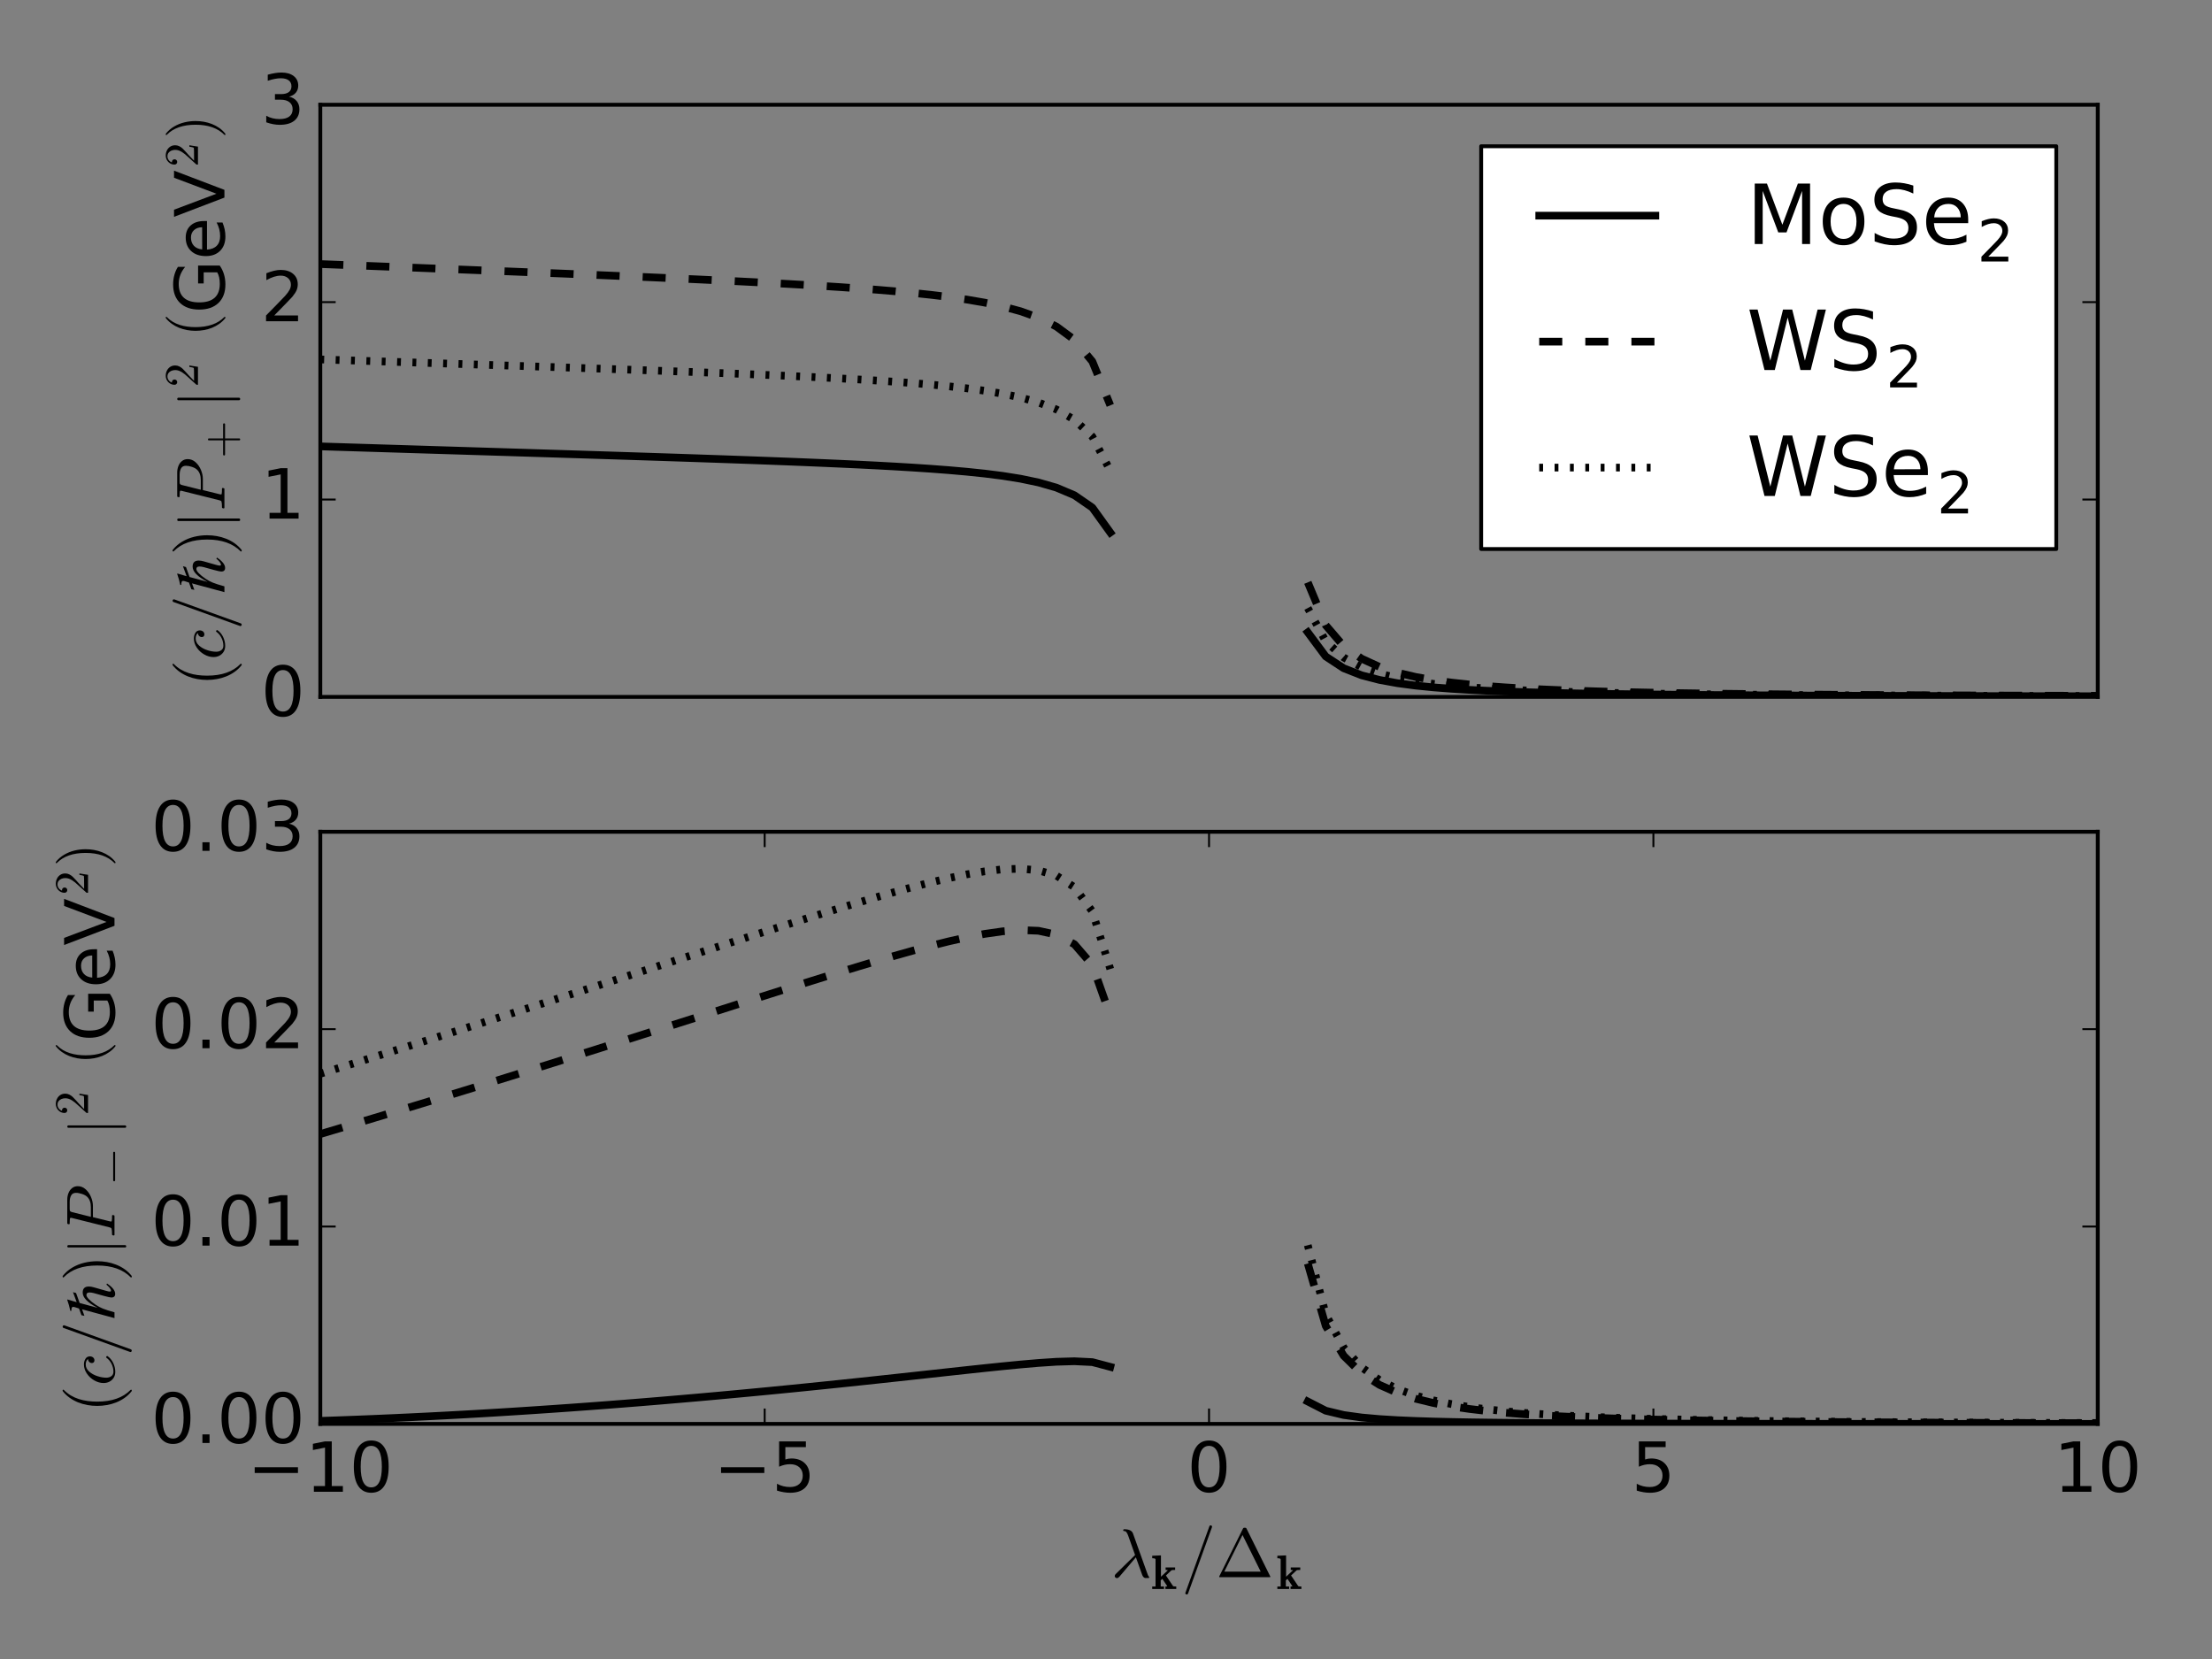 <?xml version="1.0" encoding="utf-8" standalone="no"?>
<!DOCTYPE svg PUBLIC "-//W3C//DTD SVG 1.1//EN"
  "http://www.w3.org/Graphics/SVG/1.1/DTD/svg11.dtd">
<!-- Created with matplotlib (http://matplotlib.org/) -->
<svg height="432pt" version="1.1" viewBox="0 0 576 432" width="576pt" xmlns="http://www.w3.org/2000/svg" xmlns:xlink="http://www.w3.org/1999/xlink">
 <rect x="0" y="0" width="576" height="432" fill="#808080" stroke="none"/>
 <defs>
  <style type="text/css">
*{stroke-linecap:butt;stroke-linejoin:round;stroke-miterlimit:100000;}
  </style>
 </defs>
 <g id="figure_1">
  <g id="patch_1">
   <path d="M 0 432 
L 576 432 
L 576 0 
L 0 0 
L 0 432 
z
" style="fill:none;"/>
  </g>
  <g id="axes_1">
   <g id="patch_2">
    <path d="M 83.41 181.47 
L 546.252 181.47 
L 546.252 27.28 
L 83.41 27.28 
L 83.41 181.47 
z
" style="fill:none;"/>
   </g>
   <g id="line2d_1">
    <path clip-path="url(#p2eb6059914)" d="M 83.41 116.238 
L 88.085 116.384 
L 92.761 116.529 
L 97.436 116.674 
L 102.111 116.819 
L 106.786 116.964 
L 111.461 117.109 
L 116.137 117.254 
L 120.812 117.398 
L 125.487 117.543 
L 130.162 117.688 
L 134.837 117.833 
L 139.512 117.979 
L 144.188 118.125 
L 148.863 118.272 
L 153.538 118.419 
L 158.213 118.568 
L 162.888 118.718 
L 167.563 118.869 
L 172.239 119.022 
L 176.914 119.177 
L 181.589 119.335 
L 186.264 119.495 
L 190.939 119.659 
L 195.614 119.827 
L 200.29 120.001 
L 204.965 120.18 
L 209.64 120.366 
L 214.315 120.561 
L 218.99 120.766 
L 223.665 120.984 
L 228.341 121.219 
L 233.016 121.473 
L 237.691 121.753 
L 242.366 122.065 
L 247.041 122.419 
L 251.716 122.83 
L 256.392 123.316 
L 261.067 123.909 
L 265.742 124.656 
L 270.417 125.633 
L 275.092 126.978 
L 279.767 128.956 
L 284.443 132.179 
L 289.118 138.669 
M 340.545 164.655 
L 345.22 170.946 
L 349.895 174.012 
L 354.57 175.848 
L 359.245 177.058 
L 363.921 177.905 
L 368.596 178.524 
L 373.271 178.992 
L 377.946 179.354 
L 382.621 179.642 
L 387.296 179.873 
L 391.972 180.062 
L 396.647 180.22 
L 401.322 180.351 
L 405.997 180.463 
L 410.672 180.559 
L 415.347 180.641 
L 420.023 180.712 
L 424.698 180.775 
L 429.373 180.83 
L 434.048 180.878 
L 438.723 180.921 
L 443.398 180.96 
L 448.074 180.994 
L 452.749 181.025 
L 457.424 181.054 
L 462.099 181.079 
L 466.774 181.102 
L 471.449 181.123 
L 476.125 181.142 
L 480.8 181.16 
L 485.475 181.176 
L 490.15 181.191 
L 494.825 181.205 
L 499.5 181.218 
L 504.176 181.23 
L 508.851 181.241 
L 513.526 181.251 
L 518.201 181.261 
L 522.876 181.269 
L 527.552 181.278 
L 532.227 181.286 
L 536.902 181.293 
L 541.577 181.3 
L 546.252 181.306 
" style="fill:none;stroke:#000000;stroke-linecap:square;stroke-width:2.0;"/>
   </g>
   <g id="line2d_2">
    <path clip-path="url(#p2eb6059914)" d="M 83.41 68.758 
L 88.085 68.94 
L 92.761 69.121 
L 97.436 69.302 
L 102.111 69.484 
L 106.786 69.666 
L 111.461 69.849 
L 116.137 70.032 
L 120.812 70.215 
L 125.487 70.4 
L 130.162 70.585 
L 134.837 70.771 
L 139.512 70.959 
L 144.188 71.148 
L 148.863 71.338 
L 153.538 71.531 
L 158.213 71.726 
L 162.888 71.923 
L 167.563 72.124 
L 172.239 72.328 
L 176.914 72.537 
L 181.589 72.75 
L 186.264 72.969 
L 190.939 73.194 
L 195.614 73.428 
L 200.29 73.67 
L 204.965 73.924 
L 209.64 74.19 
L 214.315 74.472 
L 218.99 74.774 
L 223.665 75.098 
L 228.341 75.451 
L 233.016 75.84 
L 237.691 76.274 
L 242.366 76.765 
L 247.041 77.331 
L 251.716 77.997 
L 256.392 78.798 
L 261.067 79.787 
L 265.742 81.047 
L 270.417 82.716 
L 275.092 85.035 
L 279.767 88.476 
L 284.443 94.12 
L 289.118 105.553 
M 340.545 151.645 
L 345.22 162.821 
L 349.895 168.262 
L 354.57 171.52 
L 359.245 173.666 
L 363.921 175.168 
L 368.596 176.266 
L 373.271 177.095 
L 377.946 177.737 
L 382.621 178.245 
L 387.296 178.655 
L 391.972 178.99 
L 396.647 179.268 
L 401.322 179.502 
L 405.997 179.699 
L 410.672 179.868 
L 415.347 180.013 
L 420.023 180.14 
L 424.698 180.25 
L 429.373 180.347 
L 434.048 180.433 
L 438.723 180.509 
L 443.398 180.577 
L 448.074 180.638 
L 452.749 180.692 
L 457.424 180.742 
L 462.099 180.787 
L 466.774 180.827 
L 471.449 180.865 
L 476.125 180.899 
L 480.8 180.93 
L 485.475 180.958 
L 490.15 180.985 
L 494.825 181.009 
L 499.5 181.031 
L 504.176 181.052 
L 508.851 181.072 
L 513.526 181.09 
L 518.201 181.107 
L 522.876 181.122 
L 527.552 181.137 
L 532.227 181.151 
L 536.902 181.164 
L 541.577 181.176 
L 546.252 181.187 
" style="fill:none;stroke:#000000;stroke-dasharray:6,6;stroke-dashoffset:0.0;stroke-width:2.0;"/>
   </g>
   <g id="line2d_3">
    <path clip-path="url(#p2eb6059914)" d="M 83.41 93.596 
L 88.085 93.748 
L 92.761 93.9 
L 97.436 94.052 
L 102.111 94.204 
L 106.786 94.356 
L 111.461 94.508 
L 116.137 94.661 
L 120.812 94.814 
L 125.487 94.967 
L 130.162 95.121 
L 134.837 95.276 
L 139.512 95.432 
L 144.188 95.588 
L 148.863 95.746 
L 153.538 95.906 
L 158.213 96.067 
L 162.888 96.23 
L 167.563 96.395 
L 172.239 96.563 
L 176.914 96.735 
L 181.589 96.91 
L 186.264 97.089 
L 190.939 97.273 
L 195.614 97.463 
L 200.29 97.661 
L 204.965 97.866 
L 209.64 98.082 
L 214.315 98.31 
L 218.99 98.553 
L 223.665 98.814 
L 228.341 99.096 
L 233.016 99.407 
L 237.691 99.752 
L 242.366 100.142 
L 247.041 100.59 
L 251.716 101.115 
L 256.392 101.745 
L 261.067 102.522 
L 265.742 103.508 
L 270.417 104.812 
L 275.092 106.621 
L 279.767 109.3 
L 284.443 113.689 
L 289.118 122.57 
M 340.545 158.331 
L 345.22 166.999 
L 349.895 171.22 
L 354.57 173.747 
L 359.245 175.412 
L 363.921 176.578 
L 368.596 177.43 
L 373.271 178.073 
L 377.946 178.571 
L 382.621 178.966 
L 387.296 179.284 
L 391.972 179.544 
L 396.647 179.76 
L 401.322 179.941 
L 405.997 180.094 
L 410.672 180.225 
L 415.347 180.338 
L 420.023 180.436 
L 424.698 180.522 
L 429.373 180.597 
L 434.048 180.664 
L 438.723 180.723 
L 443.398 180.775 
L 448.074 180.823 
L 452.749 180.865 
L 457.424 180.904 
L 462.099 180.938 
L 466.774 180.97 
L 471.449 180.999 
L 476.125 181.025 
L 480.8 181.049 
L 485.475 181.072 
L 490.15 181.092 
L 494.825 181.111 
L 499.5 181.129 
L 504.176 181.145 
L 508.851 181.16 
L 513.526 181.174 
L 518.201 181.187 
L 522.876 181.199 
L 527.552 181.21 
L 532.227 181.221 
L 536.902 181.231 
L 541.577 181.241 
L 546.252 181.249 
" style="fill:none;stroke:#000000;stroke-dasharray:1,3;stroke-dashoffset:0.0;stroke-width:2.0;"/>
   </g>
   <g id="patch_3">
    <path d="M 83.41 27.28 
L 546.252 27.28 
" style="fill:none;stroke:#000000;stroke-linecap:square;stroke-linejoin:miter;"/>
   </g>
   <g id="patch_4">
    <path d="M 83.41 181.47 
L 83.41 27.28 
" style="fill:none;stroke:#000000;stroke-linecap:square;stroke-linejoin:miter;"/>
   </g>
   <g id="patch_5">
    <path d="M 83.41 181.47 
L 546.252 181.47 
" style="fill:none;stroke:#000000;stroke-linecap:square;stroke-linejoin:miter;"/>
   </g>
   <g id="patch_6">
    <path d="M 546.252 181.47 
L 546.252 27.28 
" style="fill:none;stroke:#000000;stroke-linecap:square;stroke-linejoin:miter;"/>
   </g>
   <g id="matplotlib.axis_1">
    <g id="ytick_1">
     <g id="line2d_4">
      <defs>
       <path d="M 0 0 
L 4 0 
" id="md72c989100" style="stroke:#000000;stroke-width:0.5;"/>
      </defs>
      <g>
       <use style="stroke:#000000;stroke-width:0.5;" x="83.41" xlink:href="#md72c989100" y="181.47"/>
      </g>
     </g>
     <g id="line2d_5">
      <defs>
       <path d="M 0 0 
L -4 0 
" id="me370e58c30" style="stroke:#000000;stroke-width:0.5;"/>
      </defs>
      <g>
       <use style="stroke:#000000;stroke-width:0.5;" x="546.252" xlink:href="#me370e58c30" y="181.47"/>
      </g>
     </g>
     <g id="text_1">
      <!-- 0 -->
      <defs>
       <path d="M 31.781 66.406 
Q 24.172 66.406 20.328 58.906 
Q 16.5 51.422 16.5 36.375 
Q 16.5 21.391 20.328 13.891 
Q 24.172 6.391 31.781 6.391 
Q 39.453 6.391 43.281 13.891 
Q 47.125 21.391 47.125 36.375 
Q 47.125 51.422 43.281 58.906 
Q 39.453 66.406 31.781 66.406 
M 31.781 74.219 
Q 44.047 74.219 50.516 64.516 
Q 56.984 54.828 56.984 36.375 
Q 56.984 17.969 50.516 8.266 
Q 44.047 -1.422 31.781 -1.422 
Q 19.531 -1.422 13.062 8.266 
Q 6.594 17.969 6.594 36.375 
Q 6.594 54.828 13.062 64.516 
Q 19.531 74.219 31.781 74.219 
" id="BitstreamVeraSans-Roman-30"/>
      </defs>
      <g transform="translate(67.958 186.437)scale(0.18 -0.18)">
       <use xlink:href="#BitstreamVeraSans-Roman-30"/>
      </g>
     </g>
    </g>
    <g id="ytick_2">
     <g id="line2d_6">
      <g>
       <use style="stroke:#000000;stroke-width:0.5;" x="83.41" xlink:href="#md72c989100" y="130.073"/>
      </g>
     </g>
     <g id="line2d_7">
      <g>
       <use style="stroke:#000000;stroke-width:0.5;" x="546.252" xlink:href="#me370e58c30" y="130.073"/>
      </g>
     </g>
     <g id="text_2">
      <!-- 1 -->
      <defs>
       <path d="M 12.406 8.297 
L 28.516 8.297 
L 28.516 63.922 
L 10.984 60.406 
L 10.984 69.391 
L 28.422 72.906 
L 38.281 72.906 
L 38.281 8.297 
L 54.391 8.297 
L 54.391 0 
L 12.406 0 
z
" id="BitstreamVeraSans-Roman-31"/>
      </defs>
      <g transform="translate(67.958 135.04)scale(0.18 -0.18)">
       <use xlink:href="#BitstreamVeraSans-Roman-31"/>
      </g>
     </g>
    </g>
    <g id="ytick_3">
     <g id="line2d_8">
      <g>
       <use style="stroke:#000000;stroke-width:0.5;" x="83.41" xlink:href="#md72c989100" y="78.677"/>
      </g>
     </g>
     <g id="line2d_9">
      <g>
       <use style="stroke:#000000;stroke-width:0.5;" x="546.252" xlink:href="#me370e58c30" y="78.677"/>
      </g>
     </g>
     <g id="text_3">
      <!-- 2 -->
      <defs>
       <path d="M 19.188 8.297 
L 53.609 8.297 
L 53.609 0 
L 7.328 0 
L 7.328 8.297 
Q 12.938 14.109 22.625 23.891 
Q 32.328 33.688 34.812 36.531 
Q 39.547 41.844 41.422 45.531 
Q 43.312 49.219 43.312 52.781 
Q 43.312 58.594 39.234 62.25 
Q 35.156 65.922 28.609 65.922 
Q 23.969 65.922 18.812 64.312 
Q 13.672 62.703 7.812 59.422 
L 7.812 69.391 
Q 13.766 71.781 18.938 73 
Q 24.125 74.219 28.422 74.219 
Q 39.75 74.219 46.484 68.547 
Q 53.219 62.891 53.219 53.422 
Q 53.219 48.922 51.531 44.891 
Q 49.859 40.875 45.406 35.406 
Q 44.188 33.984 37.641 27.219 
Q 31.109 20.453 19.188 8.297 
" id="BitstreamVeraSans-Roman-32"/>
      </defs>
      <g transform="translate(67.958 83.644)scale(0.18 -0.18)">
       <use xlink:href="#BitstreamVeraSans-Roman-32"/>
      </g>
     </g>
    </g>
    <g id="ytick_4">
     <g id="line2d_10">
      <g>
       <use style="stroke:#000000;stroke-width:0.5;" x="83.41" xlink:href="#md72c989100" y="27.28"/>
      </g>
     </g>
     <g id="line2d_11">
      <g>
       <use style="stroke:#000000;stroke-width:0.5;" x="546.252" xlink:href="#me370e58c30" y="27.28"/>
      </g>
     </g>
     <g id="text_4">
      <!-- 3 -->
      <defs>
       <path d="M 40.578 39.312 
Q 47.656 37.797 51.625 33 
Q 55.609 28.219 55.609 21.188 
Q 55.609 10.406 48.188 4.484 
Q 40.766 -1.422 27.094 -1.422 
Q 22.516 -1.422 17.656 -0.516 
Q 12.797 0.391 7.625 2.203 
L 7.625 11.719 
Q 11.719 9.328 16.594 8.109 
Q 21.484 6.891 26.812 6.891 
Q 36.078 6.891 40.938 10.547 
Q 45.797 14.203 45.797 21.188 
Q 45.797 27.641 41.281 31.266 
Q 36.766 34.906 28.719 34.906 
L 20.219 34.906 
L 20.219 43.016 
L 29.109 43.016 
Q 36.375 43.016 40.234 45.922 
Q 44.094 48.828 44.094 54.297 
Q 44.094 59.906 40.109 62.906 
Q 36.141 65.922 28.719 65.922 
Q 24.656 65.922 20.016 65.031 
Q 15.375 64.156 9.812 62.312 
L 9.812 71.094 
Q 15.438 72.656 20.344 73.438 
Q 25.25 74.219 29.594 74.219 
Q 40.828 74.219 47.359 69.109 
Q 53.906 64.016 53.906 55.328 
Q 53.906 49.266 50.438 45.094 
Q 46.969 40.922 40.578 39.312 
" id="BitstreamVeraSans-Roman-33"/>
      </defs>
      <g transform="translate(67.958 32.247)scale(0.18 -0.18)">
       <use xlink:href="#BitstreamVeraSans-Roman-33"/>
      </g>
     </g>
    </g>
    <g id="text_5">
     <!-- $\left( c / ℏ \right) \left|P_+\right|^2$ $\left(\mathregular{GeV}^2\right)$ -->
     <defs>
      <path d="M 6.5 -25 
Q 5.609 -25 5.609 -24.125 
Q 5.609 -23.688 5.812 -23.484 
Q 22.906 -6.781 22.906 25 
Q 22.906 56.781 6 73.297 
Q 5.609 73.531 5.609 74.125 
Q 5.609 74.469 5.875 74.734 
Q 6.156 75 6.5 75 
L 7.422 75 
Q 7.719 75 7.906 74.812 
Q 15.094 69.141 19.875 61.031 
Q 24.656 52.938 26.875 43.75 
Q 29.109 34.578 29.109 25 
Q 29.109 17.922 27.906 11.062 
Q 26.703 4.203 24.094 -2.453 
Q 21.484 -9.125 17.484 -14.766 
Q 13.484 -20.406 7.906 -24.812 
Q 7.719 -25 7.422 -25 
z
" id="Cmr10-29"/>
      <path d="M 5.609 -23 
Q 5.609 -22.703 5.719 -22.609 
L 40.484 73.781 
Q 40.672 74.359 41.156 74.672 
Q 41.656 75 42.281 75 
Q 43.172 75 43.719 74.453 
Q 44.281 73.922 44.281 73 
L 44.281 72.609 
L 9.516 -23.781 
Q 8.938 -25 7.625 -25 
Q 6.781 -25 6.188 -24.406 
Q 5.609 -23.828 5.609 -23 
" id="Cmmi10-3d"/>
      <path d="M 56.203 29.594 
L 56.203 25.203 
L 14.891 25.203 
Q 15.484 15.922 20.484 11.062 
Q 25.484 6.203 34.422 6.203 
Q 39.594 6.203 44.453 7.469 
Q 49.312 8.734 54.109 11.281 
L 54.109 2.781 
Q 49.266 0.734 44.188 -0.344 
Q 39.109 -1.422 33.891 -1.422 
Q 20.797 -1.422 13.156 6.188 
Q 5.516 13.812 5.516 26.812 
Q 5.516 40.234 12.766 48.109 
Q 20.016 56 32.328 56 
Q 43.359 56 49.781 48.891 
Q 56.203 41.797 56.203 29.594 
M 47.219 32.234 
Q 47.125 39.594 43.094 43.984 
Q 39.062 48.391 32.422 48.391 
Q 24.906 48.391 20.391 44.141 
Q 15.875 39.891 15.188 32.172 
z
" id="BitstreamVeraSans-Roman-65"/>
      <path id="BitstreamVeraSans-Roman-20"/>
      <path d="M 4.891 0 
Q 3.906 0 3.906 1.312 
Q 3.953 1.562 4.094 2.172 
Q 4.25 2.781 4.516 3.141 
Q 4.781 3.516 5.172 3.516 
Q 11.281 3.516 13.719 4.203 
Q 14.984 4.641 15.578 6.891 
L 29.297 61.812 
Q 29.5 62.797 29.5 63.188 
Q 29.5 64.266 28.328 64.406 
Q 26.422 64.797 21.094 64.797 
Q 20.125 64.797 20.125 66.109 
Q 20.172 66.359 20.312 66.969 
Q 20.453 67.578 20.719 67.938 
Q 21 68.312 21.391 68.312 
L 55.906 68.312 
Q 60.641 68.312 65.078 66.625 
Q 69.531 64.938 72.359 61.469 
Q 75.203 58.016 75.203 53.078 
Q 75.203 46.734 70.734 41.75 
Q 66.266 36.766 59.594 33.984 
Q 52.938 31.203 46.688 31.203 
L 30.422 31.203 
L 24.312 6.5 
Q 24.125 5.516 24.125 5.078 
Q 24.125 4.688 24.234 4.422 
Q 24.359 4.156 24.578 4.078 
Q 24.812 4 25.297 3.906 
Q 27.203 3.516 32.516 3.516 
Q 33.5 3.516 33.5 2.203 
Q 33.156 0.781 32.953 0.391 
Q 32.766 0 31.781 0 
z
M 30.906 34.188 
L 44.922 34.188 
Q 54.641 34.188 59.719 39.406 
Q 62.312 42 63.938 46.875 
Q 65.578 51.766 65.578 55.719 
Q 65.578 60.641 61.812 62.719 
Q 58.062 64.797 52.484 64.797 
L 42.922 64.797 
Q 40.188 64.797 39.297 64.328 
Q 38.422 63.875 37.703 61.375 
z
" id="Cmmi10-50"/>
      <path d="M 11.922 -23.188 
L 11.922 73.188 
Q 11.922 73.969 12.5 74.484 
Q 13.094 75 13.922 75 
Q 14.656 75 15.281 74.484 
Q 15.922 73.969 15.922 73.188 
L 15.922 -23.188 
Q 15.922 -23.969 15.281 -24.484 
Q 14.656 -25 13.922 -25 
Q 13.094 -25 12.5 -24.484 
Q 11.922 -23.969 11.922 -23.188 
" id="Cmsy10-6a"/>
      <path d="M 4.984 0 
L 4.984 2.688 
Q 4.984 2.938 5.172 3.219 
L 20.703 20.406 
Q 24.219 24.219 26.406 26.797 
Q 28.609 29.391 30.75 32.766 
Q 32.906 36.141 34.156 39.625 
Q 35.406 43.109 35.406 47.016 
Q 35.406 51.125 33.891 54.859 
Q 32.375 58.594 29.375 60.844 
Q 26.375 63.094 22.125 63.094 
Q 17.781 63.094 14.312 60.469 
Q 10.844 57.859 9.422 53.719 
Q 9.812 53.812 10.5 53.812 
Q 12.75 53.812 14.328 52.297 
Q 15.922 50.781 15.922 48.391 
Q 15.922 46.094 14.328 44.5 
Q 12.75 42.922 10.5 42.922 
Q 8.156 42.922 6.562 44.547 
Q 4.984 46.188 4.984 48.391 
Q 4.984 52.156 6.391 55.438 
Q 7.812 58.734 10.469 61.297 
Q 13.141 63.875 16.484 65.234 
Q 19.828 66.609 23.578 66.609 
Q 29.297 66.609 34.219 64.188 
Q 39.156 61.766 42.031 57.344 
Q 44.922 52.938 44.922 47.016 
Q 44.922 42.672 43.016 38.766 
Q 41.109 34.859 38.125 31.656 
Q 35.156 28.469 30.516 24.406 
Q 25.875 20.359 24.422 19 
L 13.094 8.109 
L 22.703 8.109 
Q 29.781 8.109 34.547 8.219 
Q 39.312 8.344 39.594 8.594 
Q 40.766 9.859 42 17.828 
L 44.922 17.828 
L 42.094 0 
z
" id="Cmr10-32"/>
      <path d="M 7.516 23 
Q 6.688 23 6.141 23.625 
Q 5.609 24.266 5.609 25 
Q 5.609 25.734 6.141 26.359 
Q 6.688 27 7.516 27 
L 36.922 27 
L 36.922 56.5 
Q 36.922 57.281 37.5 57.781 
Q 38.094 58.297 38.922 58.297 
Q 39.656 58.297 40.281 57.781 
Q 40.922 57.281 40.922 56.5 
L 40.922 27 
L 70.312 27 
Q 71.047 27 71.578 26.359 
Q 72.125 25.734 72.125 25 
Q 72.125 24.266 71.578 23.625 
Q 71.047 23 70.312 23 
L 40.922 23 
L 40.922 -6.5 
Q 40.922 -7.281 40.281 -7.781 
Q 39.656 -8.297 38.922 -8.297 
Q 38.094 -8.297 37.5 -7.781 
Q 36.922 -7.281 36.922 -6.5 
L 36.922 23 
z
" id="Cmr10-2b"/>
      <path d="M 31 -24.812 
Q 25.438 -20.406 21.406 -14.719 
Q 17.391 -9.031 14.812 -2.578 
Q 12.25 3.859 10.984 10.891 
Q 9.719 17.922 9.719 25 
Q 9.719 32.172 10.984 39.203 
Q 12.25 46.234 14.859 52.734 
Q 17.484 59.234 21.531 64.891 
Q 25.594 70.562 31 74.812 
Q 31 75 31.5 75 
L 32.422 75 
Q 32.719 75 32.953 74.734 
Q 33.203 74.469 33.203 74.125 
Q 33.203 73.688 33.016 73.484 
Q 28.125 68.703 24.875 63.234 
Q 21.625 57.766 19.641 51.578 
Q 17.672 45.406 16.797 38.781 
Q 15.922 32.172 15.922 25 
Q 15.922 -6.781 32.906 -23.297 
Q 33.203 -23.578 33.203 -24.125 
Q 33.203 -24.359 32.938 -24.672 
Q 32.672 -25 32.422 -25 
L 31.5 -25 
Q 31 -25 31 -24.812 
" id="Cmr10-28"/>
      <path d="M 28.609 0 
L 0.781 72.906 
L 11.078 72.906 
L 34.188 11.531 
L 57.328 72.906 
L 67.578 72.906 
L 39.797 0 
z
" id="BitstreamVeraSans-Roman-56"/>
      <path d="M 53.203 11.703 
L 54.703 10.703 
Q 46.797 -1 39.797 -1 
Q 34.5 -1 34.5 4.594 
Q 34.5 6.703 36.906 15.594 
L 40.906 30 
Q 41.797 33.406 41.797 36.203 
Q 41.797 40.594 38.094 40.594 
Q 35.703 40.594 32 37.047 
Q 28.297 33.5 24.094 27.297 
Q 20.703 22.297 18.5 16.891 
Q 16.297 11.5 13.094 0 
L 4.703 0 
L 17.406 46.906 
L 8 43.5 
L 8.906 47.797 
L 18.594 51.297 
L 20.5 57.297 
Q 20.906 58.5 20.906 60.203 
Q 20.906 62.406 15.203 62.406 
L 15.203 63.906 
Q 23.5 65.594 30.906 68.297 
L 31.703 68.094 
Q 30.594 64.797 29.094 59.297 
L 27.797 54.703 
L 42.203 60 
L 41 55.594 
L 26.594 50.406 
L 19.594 24.594 
L 19.703 24.594 
Q 30.703 46 41.594 46 
Q 50.406 46 50.406 37.203 
Q 50.406 33.797 49.297 30.094 
L 44.203 12.203 
Q 43.094 8.5 43.094 6.703 
Q 43.094 5 44.406 5 
Q 47.5 5 53.203 11.703 
" id="STIXGeneral-Regular-210f"/>
      <path d="M 11.719 11.922 
Q 11.719 7.562 13.938 4.531 
Q 16.156 1.516 20.312 1.516 
Q 26.266 1.516 31.75 4.25 
Q 37.25 6.984 40.719 11.812 
Q 41.016 12.109 41.5 12.109 
Q 42 12.109 42.5 11.547 
Q 43.016 10.984 43.016 10.5 
Q 43.016 10.109 42.828 9.906 
Q 39.156 4.781 32.953 1.828 
Q 26.766 -1.125 20.125 -1.125 
Q 15.328 -1.125 11.672 1.141 
Q 8.016 3.422 6 7.219 
Q 4 11.031 4 15.828 
Q 4 22.562 7.766 29.203 
Q 11.531 35.844 17.781 40.016 
Q 24.031 44.188 30.906 44.188 
Q 35.406 44.188 38.984 42.016 
Q 42.578 39.844 42.578 35.594 
Q 42.578 32.859 40.984 30.922 
Q 39.406 29 36.719 29 
Q 35.109 29 34 30 
Q 32.906 31 32.906 32.625 
Q 32.906 34.969 34.609 36.625 
Q 36.328 38.281 38.625 38.281 
L 38.812 38.281 
Q 37.641 39.984 35.422 40.797 
Q 33.203 41.609 30.812 41.609 
Q 24.953 41.609 20.547 36.594 
Q 16.156 31.594 13.938 24.625 
Q 11.719 17.672 11.719 11.922 
" id="Cmmi10-63"/>
      <path d="M 59.516 10.406 
L 59.516 29.984 
L 43.406 29.984 
L 43.406 38.094 
L 69.281 38.094 
L 69.281 6.781 
Q 63.578 2.734 56.688 0.656 
Q 49.812 -1.422 42 -1.422 
Q 24.906 -1.422 15.25 8.562 
Q 5.609 18.562 5.609 36.375 
Q 5.609 54.25 15.25 64.234 
Q 24.906 74.219 42 74.219 
Q 49.125 74.219 55.547 72.453 
Q 61.969 70.703 67.391 67.281 
L 67.391 56.781 
Q 61.922 61.422 55.766 63.766 
Q 49.609 66.109 42.828 66.109 
Q 29.438 66.109 22.719 58.641 
Q 16.016 51.172 16.016 36.375 
Q 16.016 21.625 22.719 14.156 
Q 29.438 6.688 42.828 6.688 
Q 48.047 6.688 52.141 7.594 
Q 56.25 8.5 59.516 10.406 
" id="BitstreamVeraSans-Roman-47"/>
     </defs>
     <g transform="translate(58.458 178.805)rotate(-90.0)scale(0.18 -0.18)">
      <use transform="translate(0.0 0.109)" xlink:href="#Cmr10-28"/>
      <use transform="translate(38.818 0.109)" xlink:href="#Cmmi10-63"/>
      <use transform="translate(82.031 0.109)" xlink:href="#Cmmi10-3d"/>
      <use transform="translate(132.031 0.109)" xlink:href="#STIXGeneral-Regular-210f"/>
      <use transform="translate(189.931 0.109)" xlink:href="#Cmr10-29"/>
      <use transform="translate(228.75 0.077)scale(0.911)" xlink:href="#Cmsy10-6a"/>
      <use transform="translate(253.978 0.109)" xlink:href="#Cmmi10-50"/>
      <use transform="translate(330.478 -16.897)scale(0.7)" xlink:href="#Cmr10-2b"/>
      <use transform="translate(403.526 0.077)scale(0.911)" xlink:href="#Cmsy10-6a"/>
      <use transform="translate(433.219 38.373)scale(0.7)" xlink:href="#Cmr10-32"/>
      <use transform="translate(474.596 0.109)" xlink:href="#BitstreamVeraSans-Roman-20"/>
      <use transform="translate(506.383 20.266)scale(0.863)" xlink:href="#Cmr10-28"/>
      <use transform="translate(539.888 0.109)" xlink:href="#BitstreamVeraSans-Roman-47"/>
      <use transform="translate(617.379 0.109)" xlink:href="#BitstreamVeraSans-Roman-65"/>
      <use transform="translate(678.902 0.109)" xlink:href="#BitstreamVeraSans-Roman-56"/>
      <use transform="translate(751.774 38.373)scale(0.7)" xlink:href="#Cmr10-32"/>
      <use transform="translate(793.152 20.266)scale(0.863)" xlink:href="#Cmr10-29"/>
     </g>
    </g>
   </g>
   <g id="legend_1">
    <g id="patch_7">
     <path d="M 385.692 142.96 
L 535.452 142.96 
L 535.452 38.08 
L 385.692 38.08 
z
" style="fill:#ffffff;stroke:#000000;stroke-linejoin:miter;"/>
    </g>
    <g id="line2d_12">
     <path d="M 400.812 56.16 
L 431.052 56.16 
" style="fill:none;stroke:#000000;stroke-linecap:square;stroke-width:2.0;"/>
    </g>
    <g id="line2d_13"/>
    <g id="text_6">
     <!-- $\mathregular{MoSe_2}$ -->
     <defs>
      <path d="M 30.609 48.391 
Q 23.391 48.391 19.188 42.75 
Q 14.984 37.109 14.984 27.297 
Q 14.984 17.484 19.156 11.844 
Q 23.344 6.203 30.609 6.203 
Q 37.797 6.203 41.984 11.859 
Q 46.188 17.531 46.188 27.297 
Q 46.188 37.016 41.984 42.703 
Q 37.797 48.391 30.609 48.391 
M 30.609 56 
Q 42.328 56 49.016 48.375 
Q 55.719 40.766 55.719 27.297 
Q 55.719 13.875 49.016 6.219 
Q 42.328 -1.422 30.609 -1.422 
Q 18.844 -1.422 12.172 6.219 
Q 5.516 13.875 5.516 27.297 
Q 5.516 40.766 12.172 48.375 
Q 18.844 56 30.609 56 
" id="BitstreamVeraSans-Roman-6f"/>
      <path d="M 9.812 72.906 
L 24.516 72.906 
L 43.109 23.297 
L 61.812 72.906 
L 76.516 72.906 
L 76.516 0 
L 66.891 0 
L 66.891 64.016 
L 48.094 14.016 
L 38.188 14.016 
L 19.391 64.016 
L 19.391 0 
L 9.812 0 
z
" id="BitstreamVeraSans-Roman-4d"/>
      <path d="M 53.516 70.516 
L 53.516 60.891 
Q 47.906 63.578 42.922 64.891 
Q 37.938 66.219 33.297 66.219 
Q 25.25 66.219 20.875 63.094 
Q 16.5 59.969 16.5 54.203 
Q 16.5 49.359 19.406 46.891 
Q 22.312 44.438 30.422 42.922 
L 36.375 41.703 
Q 47.406 39.594 52.656 34.297 
Q 57.906 29 57.906 20.125 
Q 57.906 9.516 50.797 4.047 
Q 43.703 -1.422 29.984 -1.422 
Q 24.812 -1.422 18.969 -0.25 
Q 13.141 0.922 6.891 3.219 
L 6.891 13.375 
Q 12.891 10.016 18.656 8.297 
Q 24.422 6.594 29.984 6.594 
Q 38.422 6.594 43.016 9.906 
Q 47.609 13.234 47.609 19.391 
Q 47.609 24.75 44.312 27.781 
Q 41.016 30.812 33.5 32.328 
L 27.484 33.5 
Q 16.453 35.688 11.516 40.375 
Q 6.594 45.062 6.594 53.422 
Q 6.594 63.094 13.406 68.656 
Q 20.219 74.219 32.172 74.219 
Q 37.312 74.219 42.625 73.281 
Q 47.953 72.359 53.516 70.516 
" id="BitstreamVeraSans-Roman-53"/>
     </defs>
     <g transform="translate(454.812 63.72)scale(0.216 -0.216)">
      <use transform="translate(0.0 0.781)" xlink:href="#BitstreamVeraSans-Roman-4d"/>
      <use transform="translate(86.279 0.781)" xlink:href="#BitstreamVeraSans-Roman-6f"/>
      <use transform="translate(147.461 0.781)" xlink:href="#BitstreamVeraSans-Roman-53"/>
      <use transform="translate(210.938 0.781)" xlink:href="#BitstreamVeraSans-Roman-65"/>
      <use transform="translate(277.973 -20.219)scale(0.7)" xlink:href="#BitstreamVeraSans-Roman-32"/>
     </g>
    </g>
    <g id="line2d_14">
     <path d="M 400.812 88.96 
L 431.052 88.96 
" style="fill:none;stroke:#000000;stroke-dasharray:6,6;stroke-dashoffset:0.0;stroke-width:2.0;"/>
    </g>
    <g id="line2d_15"/>
    <g id="text_7">
     <!-- $\mathregular{WS_2}$ -->
     <defs>
      <path d="M 3.328 72.906 
L 13.281 72.906 
L 28.609 11.281 
L 43.891 72.906 
L 54.984 72.906 
L 70.312 11.281 
L 85.594 72.906 
L 95.609 72.906 
L 77.297 0 
L 64.891 0 
L 49.516 63.281 
L 33.984 0 
L 21.578 0 
z
" id="BitstreamVeraSans-Roman-57"/>
     </defs>
     <g transform="translate(454.812 96.52)scale(0.216 -0.216)">
      <use transform="translate(0.0 0.781)" xlink:href="#BitstreamVeraSans-Roman-57"/>
      <use transform="translate(98.877 0.781)" xlink:href="#BitstreamVeraSans-Roman-53"/>
      <use transform="translate(167.866 -20.219)scale(0.7)" xlink:href="#BitstreamVeraSans-Roman-32"/>
     </g>
    </g>
    <g id="line2d_16">
     <path d="M 400.812 121.76 
L 431.052 121.76 
" style="fill:none;stroke:#000000;stroke-dasharray:1,3;stroke-dashoffset:0.0;stroke-width:2.0;"/>
    </g>
    <g id="line2d_17"/>
    <g id="text_8">
     <!-- $\mathregular{WSe_2}$ -->
     <g transform="translate(454.812 129.32)scale(0.216 -0.216)">
      <use transform="translate(0.0 0.781)" xlink:href="#BitstreamVeraSans-Roman-57"/>
      <use transform="translate(98.877 0.781)" xlink:href="#BitstreamVeraSans-Roman-53"/>
      <use transform="translate(162.354 0.781)" xlink:href="#BitstreamVeraSans-Roman-65"/>
      <use transform="translate(229.389 -20.219)scale(0.7)" xlink:href="#BitstreamVeraSans-Roman-32"/>
     </g>
    </g>
   </g>
  </g>
  <g id="axes_2">
   <g id="patch_8">
    <path d="M 83.41 370.78 
L 546.252 370.78 
L 546.252 216.59 
L 83.41 216.59 
L 83.41 370.78 
z
" style="fill:none;"/>
   </g>
   <g id="line2d_18">
    <path clip-path="url(#peb066e3081)" d="M 83.41 369.988 
L 88.085 369.828 
L 92.761 369.653 
L 97.436 369.465 
L 102.111 369.263 
L 106.786 369.048 
L 111.461 368.819 
L 116.137 368.577 
L 120.812 368.322 
L 125.487 368.055 
L 130.162 367.774 
L 134.837 367.482 
L 139.512 367.177 
L 144.188 366.86 
L 148.863 366.531 
L 153.538 366.19 
L 158.213 365.838 
L 162.888 365.474 
L 167.563 365.099 
L 172.239 364.712 
L 176.914 364.315 
L 181.589 363.908 
L 186.264 363.489 
L 190.939 363.061 
L 195.614 362.622 
L 200.29 362.174 
L 204.965 361.716 
L 209.64 361.249 
L 214.315 360.773 
L 218.99 360.289 
L 223.665 359.797 
L 228.341 359.299 
L 233.016 358.794 
L 237.691 358.285 
L 242.366 357.773 
L 247.041 357.26 
L 251.716 356.751 
L 256.392 356.25 
L 261.067 355.766 
L 265.742 355.312 
L 270.417 354.91 
L 275.092 354.6 
L 279.767 354.464 
L 284.443 354.692 
L 289.118 355.932 
M 340.545 364.947 
L 345.22 367.345 
L 349.895 368.463 
L 354.57 369.111 
L 359.245 369.526 
L 363.921 369.81 
L 368.596 370.012 
L 373.271 370.161 
L 377.946 370.274 
L 382.621 370.362 
L 387.296 370.431 
L 391.972 370.486 
L 396.647 370.53 
L 401.322 370.567 
L 405.997 370.597 
L 410.672 370.623 
L 415.347 370.644 
L 420.023 370.662 
L 424.698 370.677 
L 429.373 370.691 
L 434.048 370.702 
L 438.723 370.712 
L 443.398 370.72 
L 448.074 370.728 
L 452.749 370.734 
L 457.424 370.74 
L 462.099 370.745 
L 466.774 370.749 
L 471.449 370.753 
L 476.125 370.756 
L 480.8 370.759 
L 485.475 370.762 
L 490.15 370.764 
L 494.825 370.767 
L 499.5 370.768 
L 504.176 370.77 
L 508.851 370.772 
L 513.526 370.773 
L 518.201 370.774 
L 522.876 370.775 
L 527.552 370.776 
L 532.227 370.777 
L 536.902 370.777 
L 541.577 370.778 
L 546.252 370.778 
" style="fill:none;stroke:#000000;stroke-linecap:square;stroke-width:2.0;"/>
   </g>
   <g id="line2d_19">
    <path clip-path="url(#peb066e3081)" d="M 83.41 295.299 
L 88.085 293.913 
L 92.761 292.52 
L 97.436 291.119 
L 102.111 289.71 
L 106.786 288.295 
L 111.461 286.872 
L 116.137 285.443 
L 120.812 284.007 
L 125.487 282.565 
L 130.162 281.116 
L 134.837 279.662 
L 139.512 278.202 
L 144.188 276.737 
L 148.863 275.266 
L 153.538 273.791 
L 158.213 272.312 
L 162.888 270.829 
L 167.563 269.343 
L 172.239 267.853 
L 176.914 266.362 
L 181.589 264.87 
L 186.264 263.377 
L 190.939 261.885 
L 195.614 260.396 
L 200.29 258.91 
L 204.965 257.43 
L 209.64 255.959 
L 214.315 254.499 
L 218.99 253.054 
L 223.665 251.63 
L 228.341 250.232 
L 233.016 248.87 
L 237.691 247.554 
L 242.366 246.301 
L 247.041 245.132 
L 251.716 244.078 
L 256.392 243.183 
L 261.067 242.516 
L 265.742 242.186 
L 270.417 242.37 
L 275.092 243.389 
L 279.767 245.873 
L 284.443 251.283 
L 289.118 264.495 
M 340.545 329.025 
L 345.22 345.267 
L 349.895 353.04 
L 354.57 357.636 
L 359.245 360.633 
L 363.921 362.711 
L 368.596 364.216 
L 373.271 365.343 
L 377.946 366.209 
L 382.621 366.889 
L 387.296 367.434 
L 391.972 367.875 
L 396.647 368.239 
L 401.322 368.542 
L 405.997 368.796 
L 410.672 369.012 
L 415.347 369.197 
L 420.023 369.356 
L 424.698 369.494 
L 429.373 369.615 
L 434.048 369.72 
L 438.723 369.813 
L 443.398 369.896 
L 448.074 369.969 
L 452.749 370.035 
L 457.424 370.093 
L 462.099 370.146 
L 466.774 370.194 
L 471.449 370.237 
L 476.125 370.276 
L 480.8 370.311 
L 485.475 370.344 
L 490.15 370.373 
L 494.825 370.401 
L 499.5 370.425 
L 504.176 370.448 
L 508.851 370.469 
L 513.526 370.489 
L 518.201 370.507 
L 522.876 370.524 
L 527.552 370.539 
L 532.227 370.553 
L 536.902 370.567 
L 541.577 370.579 
L 546.252 370.591 
" style="fill:none;stroke:#000000;stroke-dasharray:6,6;stroke-dashoffset:0.0;stroke-width:2.0;"/>
   </g>
   <g id="line2d_20">
    <path clip-path="url(#peb066e3081)" d="M 83.41 279.605 
L 88.085 278.155 
L 92.761 276.699 
L 97.436 275.238 
L 102.111 273.771 
L 106.786 272.299 
L 111.461 270.822 
L 116.137 269.341 
L 120.812 267.854 
L 125.487 266.364 
L 130.162 264.869 
L 134.837 263.371 
L 139.512 261.869 
L 144.188 260.364 
L 148.863 258.856 
L 153.538 257.345 
L 158.213 255.832 
L 162.888 254.318 
L 167.563 252.803 
L 172.239 251.288 
L 176.914 249.773 
L 181.589 248.259 
L 186.264 246.748 
L 190.939 245.241 
L 195.614 243.739 
L 200.29 242.244 
L 204.965 240.758 
L 209.64 239.285 
L 214.315 237.827 
L 218.99 236.39 
L 223.665 234.978 
L 228.341 233.599 
L 233.016 232.264 
L 237.691 230.984 
L 242.366 229.777 
L 247.041 228.668 
L 251.716 227.691 
L 256.392 226.897 
L 261.067 226.363 
L 265.742 226.21 
L 270.417 226.639 
L 275.092 228.009 
L 279.767 231.025 
L 284.443 237.32 
L 289.118 252.346 
M 340.545 324.252 
L 345.22 342.286 
L 349.895 350.931 
L 354.57 356.049 
L 359.245 359.39 
L 363.921 361.708 
L 368.596 363.389 
L 373.271 364.649 
L 377.946 365.618 
L 382.621 366.379 
L 387.296 366.989 
L 391.972 367.485 
L 396.647 367.893 
L 401.322 368.233 
L 405.997 368.519 
L 410.672 368.762 
L 415.347 368.97 
L 420.023 369.15 
L 424.698 369.305 
L 429.373 369.441 
L 434.048 369.56 
L 438.723 369.666 
L 443.398 369.759 
L 448.074 369.842 
L 452.749 369.916 
L 457.424 369.983 
L 462.099 370.043 
L 466.774 370.097 
L 471.449 370.146 
L 476.125 370.19 
L 480.8 370.231 
L 485.475 370.268 
L 490.15 370.302 
L 494.825 370.333 
L 499.5 370.361 
L 504.176 370.387 
L 508.851 370.412 
L 513.526 370.434 
L 518.201 370.455 
L 522.876 370.474 
L 527.552 370.492 
L 532.227 370.508 
L 536.902 370.523 
L 541.577 370.538 
L 546.252 370.551 
" style="fill:none;stroke:#000000;stroke-dasharray:1,3;stroke-dashoffset:0.0;stroke-width:2.0;"/>
   </g>
   <g id="patch_9">
    <path d="M 83.41 216.59 
L 546.252 216.59 
" style="fill:none;stroke:#000000;stroke-linecap:square;stroke-linejoin:miter;"/>
   </g>
   <g id="patch_10">
    <path d="M 83.41 370.78 
L 83.41 216.59 
" style="fill:none;stroke:#000000;stroke-linecap:square;stroke-linejoin:miter;"/>
   </g>
   <g id="patch_11">
    <path d="M 83.41 370.78 
L 546.252 370.78 
" style="fill:none;stroke:#000000;stroke-linecap:square;stroke-linejoin:miter;"/>
   </g>
   <g id="patch_12">
    <path d="M 546.252 370.78 
L 546.252 216.59 
" style="fill:none;stroke:#000000;stroke-linecap:square;stroke-linejoin:miter;"/>
   </g>
   <g id="matplotlib.axis_2">
    <g id="xtick_1">
     <g id="line2d_21">
      <defs>
       <path d="M 0 0 
L 0 -4 
" id="m2f9b6bd097" style="stroke:#000000;stroke-width:0.5;"/>
      </defs>
      <g>
       <use style="stroke:#000000;stroke-width:0.5;" x="83.41" xlink:href="#m2f9b6bd097" y="370.78"/>
      </g>
     </g>
     <g id="line2d_22">
      <defs>
       <path d="M 0 0 
L 0 4 
" id="m5560aaaf94" style="stroke:#000000;stroke-width:0.5;"/>
      </defs>
      <g>
       <use style="stroke:#000000;stroke-width:0.5;" x="83.41" xlink:href="#m5560aaaf94" y="216.59"/>
      </g>
     </g>
     <g id="text_9">
      <!-- −10 -->
      <defs>
       <path d="M 10.594 35.5 
L 73.188 35.5 
L 73.188 27.203 
L 10.594 27.203 
z
" id="BitstreamVeraSans-Roman-2212"/>
      </defs>
      <g transform="translate(64.416 388.457)scale(0.18 -0.18)">
       <use xlink:href="#BitstreamVeraSans-Roman-2212"/>
       <use x="83.789" xlink:href="#BitstreamVeraSans-Roman-31"/>
       <use x="147.412" xlink:href="#BitstreamVeraSans-Roman-30"/>
      </g>
     </g>
    </g>
    <g id="xtick_2">
     <g id="line2d_23">
      <g>
       <use style="stroke:#000000;stroke-width:0.5;" x="199.121" xlink:href="#m2f9b6bd097" y="370.78"/>
      </g>
     </g>
     <g id="line2d_24">
      <g>
       <use style="stroke:#000000;stroke-width:0.5;" x="199.121" xlink:href="#m5560aaaf94" y="216.59"/>
      </g>
     </g>
     <g id="text_10">
      <!-- −5 -->
      <defs>
       <path d="M 10.797 72.906 
L 49.516 72.906 
L 49.516 64.594 
L 19.828 64.594 
L 19.828 46.734 
Q 21.969 47.469 24.109 47.828 
Q 26.266 48.188 28.422 48.188 
Q 40.625 48.188 47.75 41.5 
Q 54.891 34.812 54.891 23.391 
Q 54.891 11.625 47.562 5.094 
Q 40.234 -1.422 26.906 -1.422 
Q 22.312 -1.422 17.547 -0.641 
Q 12.797 0.141 7.719 1.703 
L 7.719 11.625 
Q 12.109 9.234 16.797 8.062 
Q 21.484 6.891 26.703 6.891 
Q 35.156 6.891 40.078 11.328 
Q 45.016 15.766 45.016 23.391 
Q 45.016 31 40.078 35.438 
Q 35.156 39.891 26.703 39.891 
Q 22.75 39.891 18.812 39.016 
Q 14.891 38.141 10.797 36.281 
z
" id="BitstreamVeraSans-Roman-35"/>
      </defs>
      <g transform="translate(185.853 388.457)scale(0.18 -0.18)">
       <use xlink:href="#BitstreamVeraSans-Roman-2212"/>
       <use x="83.789" xlink:href="#BitstreamVeraSans-Roman-35"/>
      </g>
     </g>
    </g>
    <g id="xtick_3">
     <g id="line2d_25">
      <g>
       <use style="stroke:#000000;stroke-width:0.5;" x="314.831" xlink:href="#m2f9b6bd097" y="370.78"/>
      </g>
     </g>
     <g id="line2d_26">
      <g>
       <use style="stroke:#000000;stroke-width:0.5;" x="314.831" xlink:href="#m5560aaaf94" y="216.59"/>
      </g>
     </g>
     <g id="text_11">
      <!-- 0 -->
      <g transform="translate(309.105 388.457)scale(0.18 -0.18)">
       <use xlink:href="#BitstreamVeraSans-Roman-30"/>
      </g>
     </g>
    </g>
    <g id="xtick_4">
     <g id="line2d_27">
      <g>
       <use style="stroke:#000000;stroke-width:0.5;" x="430.542" xlink:href="#m2f9b6bd097" y="370.78"/>
      </g>
     </g>
     <g id="line2d_28">
      <g>
       <use style="stroke:#000000;stroke-width:0.5;" x="430.542" xlink:href="#m5560aaaf94" y="216.59"/>
      </g>
     </g>
     <g id="text_12">
      <!-- 5 -->
      <g transform="translate(424.815 388.457)scale(0.18 -0.18)">
       <use xlink:href="#BitstreamVeraSans-Roman-35"/>
      </g>
     </g>
    </g>
    <g id="xtick_5">
     <g id="line2d_29">
      <g>
       <use style="stroke:#000000;stroke-width:0.5;" x="546.252" xlink:href="#m2f9b6bd097" y="370.78"/>
      </g>
     </g>
     <g id="line2d_30">
      <g>
       <use style="stroke:#000000;stroke-width:0.5;" x="546.252" xlink:href="#m5560aaaf94" y="216.59"/>
      </g>
     </g>
     <g id="text_13">
      <!-- 10 -->
      <g transform="translate(534.8 388.457)scale(0.18 -0.18)">
       <use xlink:href="#BitstreamVeraSans-Roman-31"/>
       <use x="63.623" xlink:href="#BitstreamVeraSans-Roman-30"/>
      </g>
     </g>
    </g>
    <g id="text_14">
     <!-- $\lambda_{\mathbf{k}} / \Delta_{\mathbf{k}}$ -->
     <defs>
      <path d="M 5.078 1.703 
Q 5.078 3.172 6.391 4.5 
L 34.516 32.078 
L 24.609 59.906 
Q 23.438 63.094 22.141 64.938 
Q 20.844 66.797 18.406 66.797 
Q 17.281 66.797 17.281 68.109 
Q 17.391 68.703 17.781 69.047 
Q 18.172 69.391 18.797 69.391 
Q 29.297 69.391 31.5 63.188 
L 51.812 6.5 
Q 53.125 2.25 54.5 0.781 
Q 54.984 0.047 54.984 -0.203 
Q 54.984 -1.125 54.203 -1.125 
L 48.781 -1.125 
Q 46.297 -0.391 44.828 3.219 
L 35.688 28.812 
L 11.531 0.391 
Q 9.719 -1.312 8.297 -1.312 
Q 7.031 -1.312 6.047 -0.438 
Q 5.078 0.438 5.078 1.703 
" id="Cmmi10-b8"/>
      <path d="M 5.422 0 
Q 4.594 0 4.594 0.781 
Q 4.641 0.875 4.656 0.922 
Q 4.688 0.984 4.688 1.125 
L 39.109 70.516 
Q 39.547 71.578 40.922 71.578 
L 42.281 71.578 
Q 43.656 71.578 44.094 70.516 
L 78.516 1.125 
Q 78.562 1.031 78.578 0.953 
Q 78.609 0.875 78.609 0.781 
Q 78.609 0 77.781 0 
z
M 12.016 8.016 
L 64.703 8.016 
L 38.375 61.078 
z
" id="Cmr10-a2"/>
      <path d="M 1.422 0 
L 1.422 5.078 
L 8.297 5.078 
L 8.297 60.688 
Q 8.297 62.547 6.344 63.016 
Q 4.391 63.484 1.422 63.484 
L 1.422 68.609 
L 19.484 69.391 
L 19.484 25.297 
L 33.594 38.484 
Q 33.594 38.922 31.875 39.109 
Q 30.172 39.312 29.109 39.312 
L 29.109 44.391 
L 48.781 44.391 
L 48.781 39.312 
Q 42 39.312 41.016 38.375 
L 29.781 27.875 
L 44.484 6 
Q 45.516 5.078 51.125 5.078 
L 51.125 0 
L 28.719 0 
L 28.719 5.078 
Q 32.422 5.078 32.422 5.906 
L 22.312 20.906 
L 19 17.828 
L 19 5.078 
L 25.781 5.078 
L 25.781 0 
z
" id="Cmb10-6b"/>
     </defs>
     <g transform="translate(289.361 410.701)scale(0.18 -0.18)">
      <use xlink:href="#Cmmi10-b8"/>
      <use transform="translate(58.301 -17.006)scale(0.7)" xlink:href="#Cmb10-6b"/>
      <use transform="translate(101.558 0.0)" xlink:href="#Cmmi10-3d"/>
      <use transform="translate(151.558 0.0)" xlink:href="#Cmr10-a2"/>
      <use transform="translate(239.323 -17.006)scale(0.7)" xlink:href="#Cmb10-6b"/>
     </g>
    </g>
   </g>
   <g id="matplotlib.axis_3">
    <g id="ytick_5">
     <g id="line2d_31">
      <g>
       <use style="stroke:#000000;stroke-width:0.5;" x="83.41" xlink:href="#md72c989100" y="370.78"/>
      </g>
     </g>
     <g id="line2d_32">
      <g>
       <use style="stroke:#000000;stroke-width:0.5;" x="546.252" xlink:href="#me370e58c30" y="370.78"/>
      </g>
     </g>
     <g id="text_15">
      <!-- 0.00 -->
      <defs>
       <path d="M 10.688 12.406 
L 21 12.406 
L 21 0 
L 10.688 0 
z
" id="BitstreamVeraSans-Roman-2e"/>
      </defs>
      <g transform="translate(39.332 375.747)scale(0.18 -0.18)">
       <use xlink:href="#BitstreamVeraSans-Roman-30"/>
       <use x="63.623" xlink:href="#BitstreamVeraSans-Roman-2e"/>
       <use x="95.41" xlink:href="#BitstreamVeraSans-Roman-30"/>
       <use x="159.033" xlink:href="#BitstreamVeraSans-Roman-30"/>
      </g>
     </g>
    </g>
    <g id="ytick_6">
     <g id="line2d_33">
      <g>
       <use style="stroke:#000000;stroke-width:0.5;" x="83.41" xlink:href="#md72c989100" y="319.384"/>
      </g>
     </g>
     <g id="line2d_34">
      <g>
       <use style="stroke:#000000;stroke-width:0.5;" x="546.252" xlink:href="#me370e58c30" y="319.384"/>
      </g>
     </g>
     <g id="text_16">
      <!-- 0.01 -->
      <g transform="translate(39.332 324.35)scale(0.18 -0.18)">
       <use xlink:href="#BitstreamVeraSans-Roman-30"/>
       <use x="63.623" xlink:href="#BitstreamVeraSans-Roman-2e"/>
       <use x="95.41" xlink:href="#BitstreamVeraSans-Roman-30"/>
       <use x="159.033" xlink:href="#BitstreamVeraSans-Roman-31"/>
      </g>
     </g>
    </g>
    <g id="ytick_7">
     <g id="line2d_35">
      <g>
       <use style="stroke:#000000;stroke-width:0.5;" x="83.41" xlink:href="#md72c989100" y="267.987"/>
      </g>
     </g>
     <g id="line2d_36">
      <g>
       <use style="stroke:#000000;stroke-width:0.5;" x="546.252" xlink:href="#me370e58c30" y="267.987"/>
      </g>
     </g>
     <g id="text_17">
      <!-- 0.02 -->
      <g transform="translate(39.332 272.954)scale(0.18 -0.18)">
       <use xlink:href="#BitstreamVeraSans-Roman-30"/>
       <use x="63.623" xlink:href="#BitstreamVeraSans-Roman-2e"/>
       <use x="95.41" xlink:href="#BitstreamVeraSans-Roman-30"/>
       <use x="159.033" xlink:href="#BitstreamVeraSans-Roman-32"/>
      </g>
     </g>
    </g>
    <g id="ytick_8">
     <g id="line2d_37">
      <g>
       <use style="stroke:#000000;stroke-width:0.5;" x="83.41" xlink:href="#md72c989100" y="216.59"/>
      </g>
     </g>
     <g id="line2d_38">
      <g>
       <use style="stroke:#000000;stroke-width:0.5;" x="546.252" xlink:href="#me370e58c30" y="216.59"/>
      </g>
     </g>
     <g id="text_18">
      <!-- 0.03 -->
      <g transform="translate(39.332 221.557)scale(0.18 -0.18)">
       <use xlink:href="#BitstreamVeraSans-Roman-30"/>
       <use x="63.623" xlink:href="#BitstreamVeraSans-Roman-2e"/>
       <use x="95.41" xlink:href="#BitstreamVeraSans-Roman-30"/>
       <use x="159.033" xlink:href="#BitstreamVeraSans-Roman-33"/>
      </g>
     </g>
    </g>
    <g id="text_19">
     <!-- $\left( c / ℏ \right) \left|P_-\right|^2$ $\left(\mathregular{GeV}^2\right)$ -->
     <defs>
      <path d="M 10.203 23 
Q 9.375 23 8.828 23.625 
Q 8.297 24.266 8.297 25 
Q 8.297 25.734 8.828 26.359 
Q 9.375 27 10.203 27 
L 67.578 27 
Q 68.359 27 68.875 26.359 
Q 69.391 25.734 69.391 25 
Q 69.391 24.266 68.875 23.625 
Q 68.359 23 67.578 23 
z
" id="Cmsy10-a1"/>
     </defs>
     <g transform="translate(29.832 367.845)rotate(-90.0)scale(0.18 -0.18)">
      <use transform="translate(0.0 0.109)" xlink:href="#Cmr10-28"/>
      <use transform="translate(38.818 0.109)" xlink:href="#Cmmi10-63"/>
      <use transform="translate(82.031 0.109)" xlink:href="#Cmmi10-3d"/>
      <use transform="translate(132.031 0.109)" xlink:href="#STIXGeneral-Regular-210f"/>
      <use transform="translate(189.931 0.109)" xlink:href="#Cmr10-29"/>
      <use transform="translate(228.75 4.431)scale(0.853)" xlink:href="#Cmsy10-6a"/>
      <use transform="translate(252.369 0.109)" xlink:href="#Cmmi10-50"/>
      <use transform="translate(328.869 -16.897)scale(0.7)" xlink:href="#Cmsy10-a1"/>
      <use transform="translate(401.917 4.431)scale(0.853)" xlink:href="#Cmsy10-6a"/>
      <use transform="translate(430 38.373)scale(0.7)" xlink:href="#Cmr10-32"/>
      <use transform="translate(471.378 0.109)" xlink:href="#BitstreamVeraSans-Roman-20"/>
      <use transform="translate(503.165 20.266)scale(0.863)" xlink:href="#Cmr10-28"/>
      <use transform="translate(536.67 0.109)" xlink:href="#BitstreamVeraSans-Roman-47"/>
      <use transform="translate(614.16 0.109)" xlink:href="#BitstreamVeraSans-Roman-65"/>
      <use transform="translate(675.684 0.109)" xlink:href="#BitstreamVeraSans-Roman-56"/>
      <use transform="translate(748.556 38.373)scale(0.7)" xlink:href="#Cmr10-32"/>
      <use transform="translate(789.933 20.266)scale(0.863)" xlink:href="#Cmr10-29"/>
     </g>
    </g>
   </g>
  </g>
 </g>
 <defs>
  <clipPath id="peb066e3081">
   <rect height="154.19" width="462.842" x="83.41" y="216.59"/>
  </clipPath>
  <clipPath id="p2eb6059914">
   <rect height="154.19" width="462.842" x="83.41" y="27.28"/>
  </clipPath>
 </defs>
</svg>
